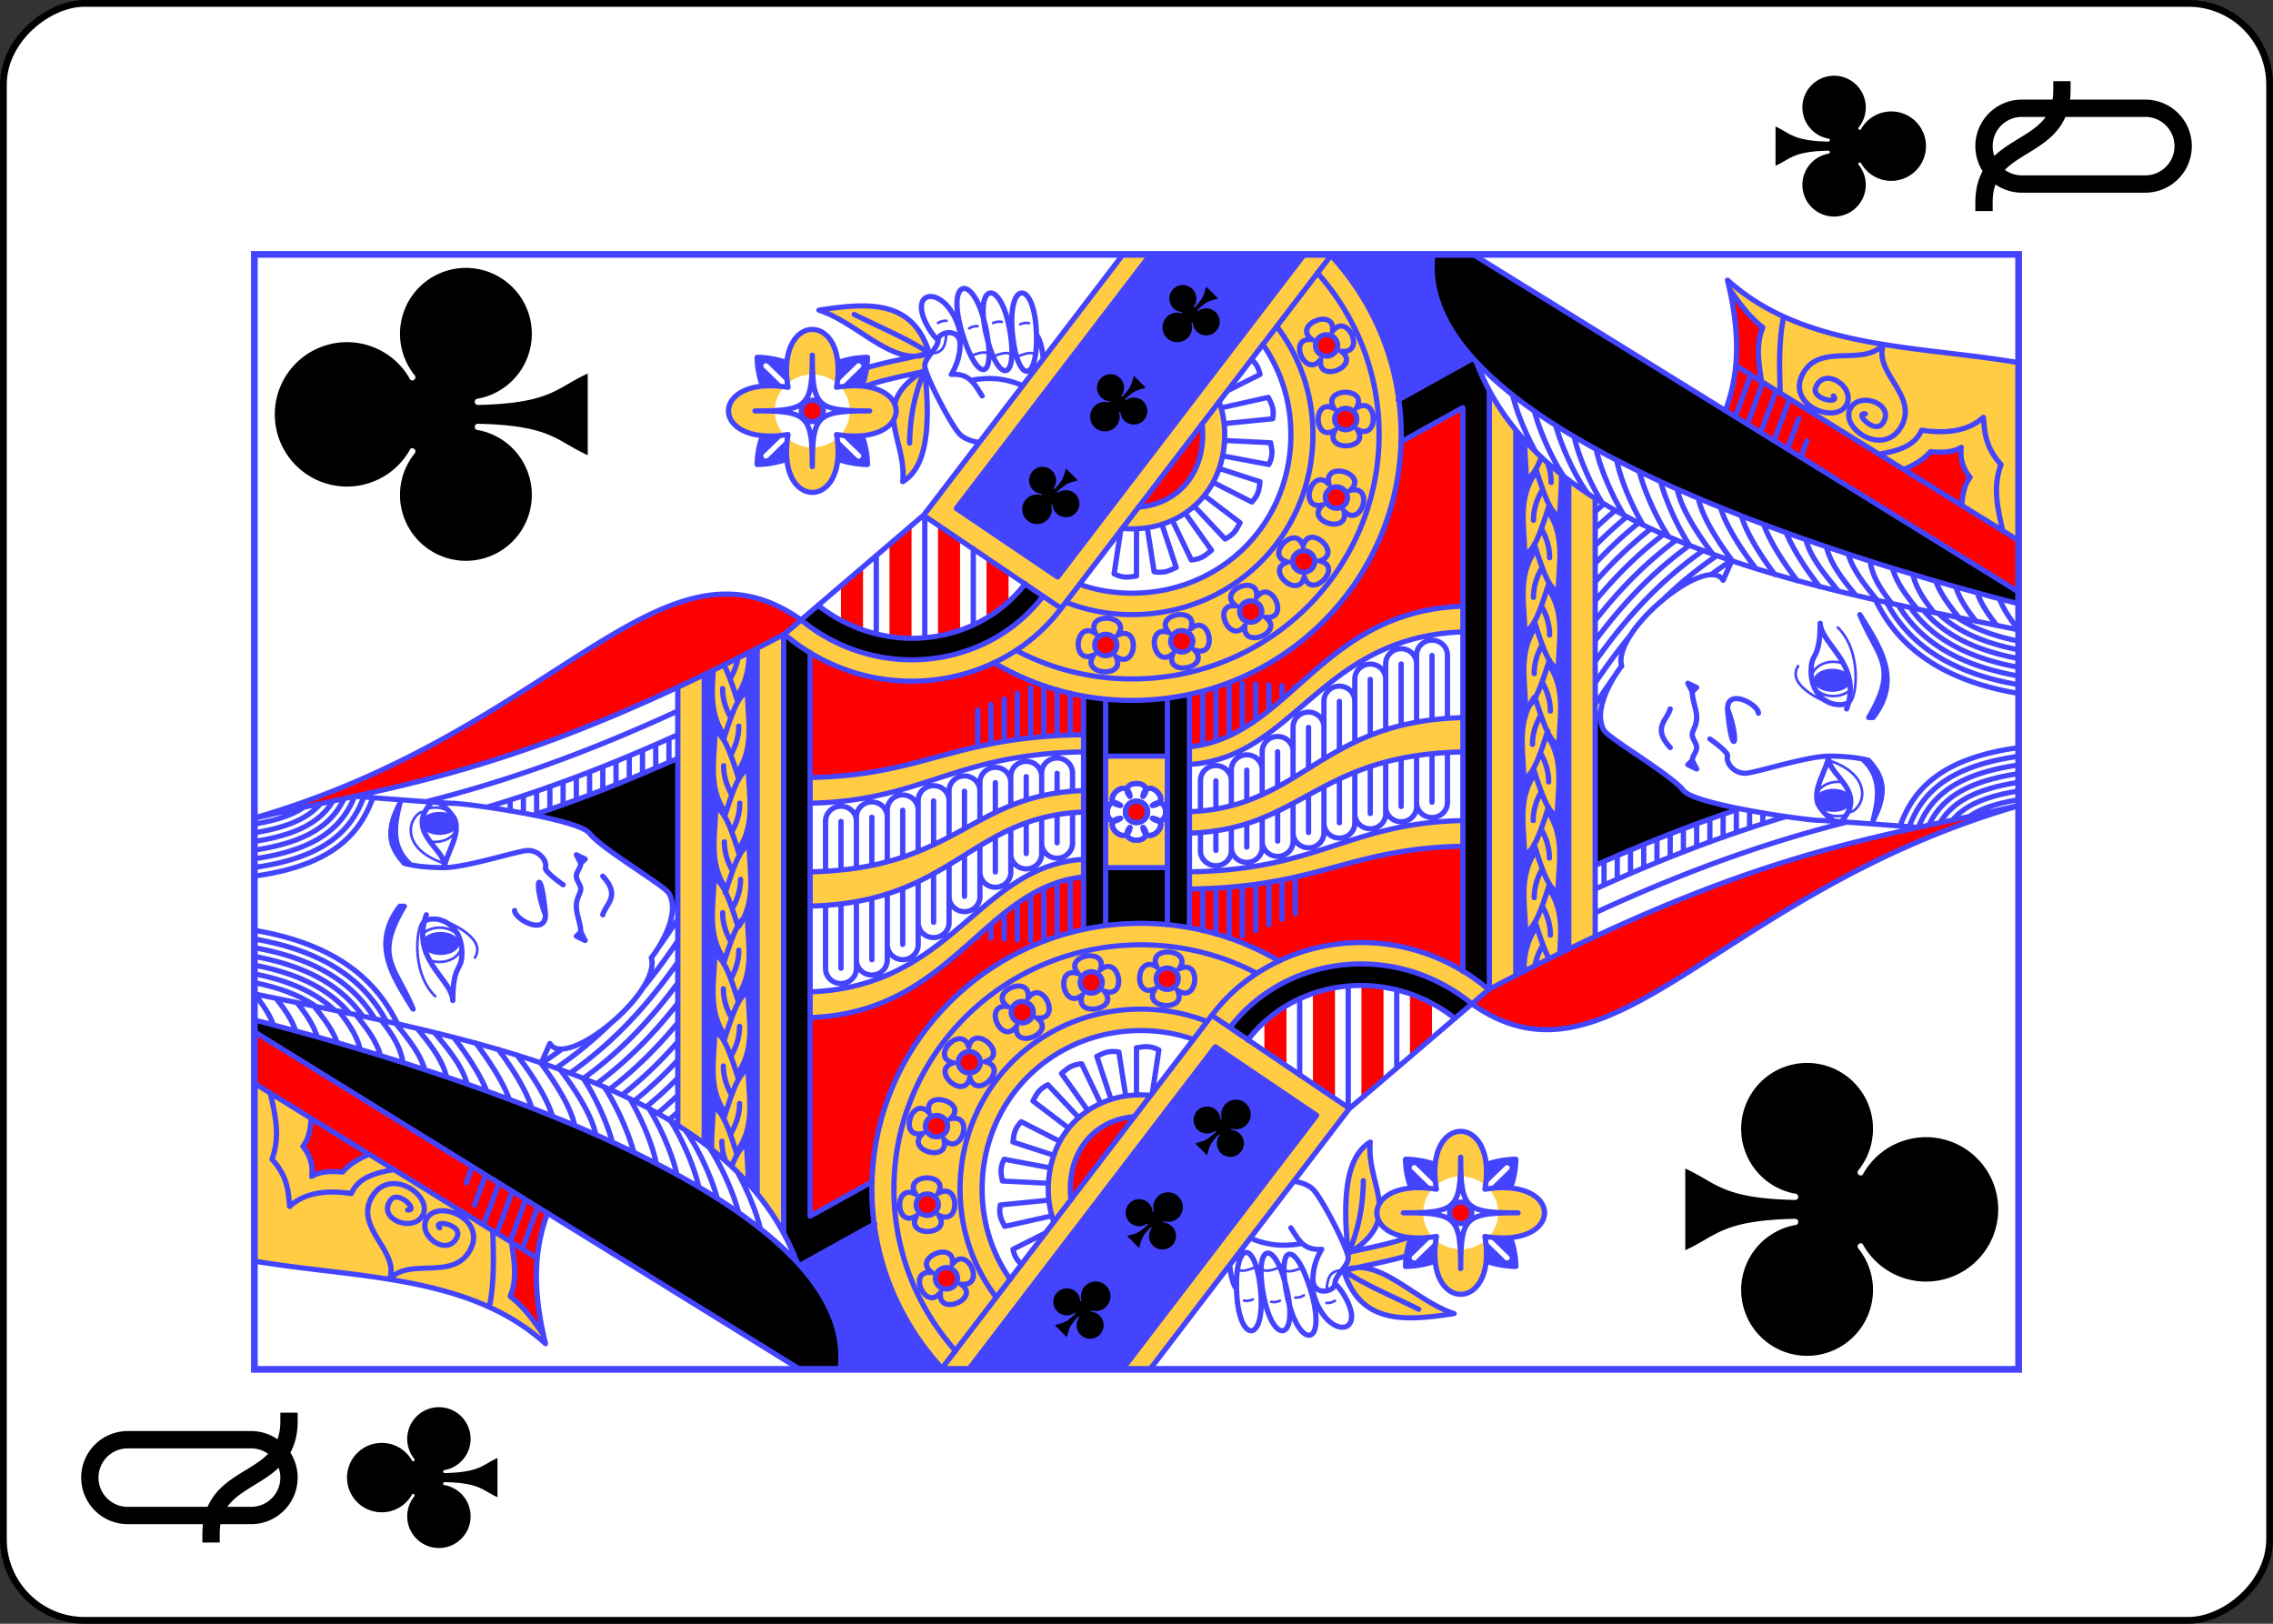 <?xml version="1.0" encoding="UTF-8" standalone="no"?>
<svg
   class="card"
   face="QC"
   height="2.5in"
   preserveAspectRatio="none"
   viewBox="-120 -168 336 240"
   width="3.5in"
   version="1.1"
   id="svg2006"
   sodipodi:docname="QCr.svg"
   inkscape:version="1.1.2 (b8e25be833, 2022-02-05)"
   xmlns:inkscape="http://www.inkscape.org/namespaces/inkscape"
   xmlns:sodipodi="http://sodipodi.sourceforge.net/DTD/sodipodi-0.dtd"
   xmlns:xlink="http://www.w3.org/1999/xlink"
   xmlns="http://www.w3.org/2000/svg"
   xmlns:svg="http://www.w3.org/2000/svg">
  <rect x="-120" y="-168" width="336" height="240" fill="#333333" stroke="none"/>
  <sodipodi:namedview
     id="namedview2008"
     pagecolor="#ffffff"
     bordercolor="#666666"
     borderopacity="1.0"
     inkscape:pageshadow="2"
     inkscape:pageopacity="0.0"
     inkscape:pagecheckerboard="0"
     inkscape:document-units="in"
     showgrid="false"
     inkscape:zoom="1.4761905"
     inkscape:cx="168.33871"
     inkscape:cy="119.90323"
     inkscape:window-width="1366"
     inkscape:window-height="705"
     inkscape:window-x="-8"
     inkscape:window-y="-8"
     inkscape:window-maximized="1"
     inkscape:current-layer="svg2006" />
  <defs
     id="defs1962">
    <symbol
       id="VCQ"
       viewBox="-500 -500 1000 1000"
       preserveAspectRatio="xMinYMid">
      <path
         d="m -260,100 c 300,0 220,360 520,360 M -175,0 v -285 a 175,175 0 0 1 350,0 v 570 a 175,175 0 0 1 -350,0 z"
         stroke="#000000"
         stroke-width="80"
         stroke-linecap="square"
         stroke-miterlimit="1.5"
         fill="none"
         id="path1931" />
    </symbol>
    <symbol
       id="SCQ"
       viewBox="-600 -600 1200 1200"
       preserveAspectRatio="xMinYMid">
      <path
         d="m 30,150 c 5,235 55,250 100,350 H -130 C -85,400 -35,385 -30,150 a 10,10 0 0 0 -20,0 210,210 0 1 1 -74,-201 10,10 0 0 0 14,-14 230,230 0 1 1 220,0 10,10 0 0 0 14,14 210,210 0 1 1 -74,201 10,10 0 0 0 -20,0 z"
         fill="#000000"
         id="path1934" />
    </symbol>
    <symbol
       id="CQ6"
       preserveAspectRatio="none"
       viewBox="0 0 1300 2000">
      <path
         stroke="#4444ff"
         stroke-linecap="round"
         stroke-linejoin="round"
         stroke-width="3"
         fill="none"
         d="m 1184.474,767.204 c 0.351,15.415 12.042,16.451 23.907,17.267 m -26.929,27.271 c 3.624,9.318 6.246,17.206 2.045,21.086 m -2.698,4.06 c 3.624,9.318 6.246,17.206 2.045,21.086 m -2.045,6.656 c 3.624,9.318 6.246,17.206 2.045,21.086 m 30.874,-75.441 c 1.874,2.948 2.833,6.142 2.593,9.658 M 1220,837.405 c 1.457,3.175 1.974,6.47 1.259,9.92 m -2.771,20.86 c 1.483,3.163 2.027,6.453 1.341,9.91 M 1220,775 c 1.874,2.948 2.833,6.142 2.593,9.658 M 435,205 c 29.854,-29.76 89.915,-20.22 87.766,-12.149 M 480,250 c 21.575,13.391 40,-25 45,-40 m 65,5 c 17.561,-51.28 55,-40 60,-25 m -142.611,0.373 C 512.025,194.951 515,202.041 515,210 c 0,13.807 -8.954,25 -20,25 -11.046,0 -20,-11.193 -20,-25 0,-4.329 0.88,-8.4 2.429,-11.951 m 176.057,-2.609 C 654.462,198.386 655,201.614 655,205 c 0,13.807 -8.954,25 -20,25 -11.046,0 -20,-11.193 -20,-25 0,-2.248 0.237,-4.427 0.683,-6.5"
         id="path1937" />
      <use
         xlink:href="#SCQ"
         height="90"
         width="90"
         transform="matrix(0.707,-0.687,0.707,0.687,953.36,901)"
         id="use1939"
         x="0"
         y="0" />
      <use
         xlink:href="#SCQ"
         height="90"
         width="90"
         transform="matrix(0.707,-0.687,0.707,0.687,1061.36,978)"
         id="use1941"
         x="0"
         y="0" />
      <use
         xlink:href="#SCQ"
         height="90"
         width="90"
         transform="matrix(0.707,-0.687,0.707,0.687,1165.36,1060)"
         id="use1943"
         x="0"
         y="0" />
    </symbol>
    <symbol
       id="CQ5"
       preserveAspectRatio="none"
       viewBox="0 0 1300 2000">
      <path
         stroke="#4444ff"
         stroke-linecap="round"
         stroke-linejoin="round"
         stroke-width="6"
         fill="none"
         d="M 1300,984.779 996.277,759.002 M 1.196,779.562 C 56.29,730.138 129.568,700 210,700 c 171.208,0 310,136.553 310,305 10e-6,57.291 -16.055,110.892 -43.98,156.687 M 1.931,780.02 412.762,1085.416 M 513.054,940 h 271.265 M 1300,1190.265 923.935,910.712 M 995.839,758.469 887.238,914.584 M 1003.748,795.85 923.965,910.538 M 857.199,600.859 995.817,758.501 M 886.75,914.2 C 801.788,851.428 776.521,731.931 831.679,636.394 c 7.512,-13.01 16.154,-24.951 25.724,-35.766 m 43.599,293.024 c -74.41,-55.386 -96.537,-160.121 -47.672,-244.758 6.038,-10.457 12.883,-20.13 20.404,-28.982 m 130.465,176.131 295.8,219.887 M 916.148,873.919 C 851.943,826.128 832.433,735.788 875.199,661.715 c 4.713,-8.163 9.972,-15.754 15.701,-22.768 M 995.058,760 H 853.114 m 95.79,-55 h -91.436 m 99.564,110 H 867.918 M 856.888,600 H 158.867 M 840.923,570 H 204.844 M 810,510 H 262.997 m 532.063,-30 H 284.483 M 642.495,0.159 C 676.821,141.573 688.844,258.107 795.312,480 c 17.86,37.224 38.379,77.412 62.106,121.181 M 835.988,630 H 179.392 m 510.7,0.29 c 2.322,128.345 47.798,162.203 49.837,309.394 M 660.11,630.29 c 2.786,128.345 57.357,162.203 59.805,309.394 M 580.102,630.115 c 3.399,166.062 90.388,181.846 94.73,309.83 M 540.125,630.107 c 4.041,161.399 104.662,181.691 109.681,309.838 M 440.176,630.1 c 5.673,161.472 146.941,190.921 154.509,309.865 M 410.168,629.718 c 5.633,161.815 151.469,195.793 164.083,310.257 M 517.652,965 h 263.765 m -272.266,-40 62.516,-10e-6 m -67.084,-15 62.916,1e-5 m -68.365,-15 62.156,1e-5 M 499.838,880 553.158,880 m -52.352,-15 42.537,-2e-5 m -41.57,-15 30.053,-10e-6 M 502.742,835 l 16.242,2e-5 M 739.443,925 h 48.93 m -49.563,-15 h 53.465 m -54.566,-15 59.408,10e-6 m -60.902,-15 h 58.568 m -60.4,-15 h 53.879 m -56.23,-15 h 49.707 m -52.541,-15 h 46.02 m -49.254,-15 h 42.732 m -264.986,2e-5 1.689,1e-5 M 1278.483,1205.026 C 1228.267,1248.565 1162.43,1275 1090,1275 932.085,1275 805,1149.714 805,995 c -10e-6,-47.532 11.992,-92.13 33.2,-131.287 M 1215.934,1159.081 C 1180.985,1184.775 1137.859,1200 1090,1200 c -118.247,0 -210,-91.356 -210,-205 -10e-6,-26.728 5.074,-51.778 14.401,-74.884 M 1102.059,1074.276 c -3.866,0.477 -7.882,0.724 -12.059,0.724 -49.229,0 -81.28,-31.039 -84.697,-72.551 m 122.874,91.256 C 1116.585,1097.779 1103.872,1100 1090,1100 c -65.355,0 -110,-46.117 -110,-105 0,-3.776 0.184,-7.432 0.545,-10.984 M 1195.088,1143.205 C 1165.452,1163.257 1129.736,1175 1090,1175 c -105.024,0 -185,-80.047 -185,-180 -10e-6,-21.157 3.582,-40.966 10.251,-59.442 M 657.5,981.893 c 3.536,-24.749 35.355,7.071 10.607,10.607 20,-15 20,30 0,15 24.749,3.535 -7.071,35.355 -10.607,10.607 15,20 -30,20 -15,0 -3.536,24.749 -35.355,-7.071 -10.607,-10.607 -20,15 -20,-30 0,-15 -24.749,-3.535 7.071,-35.355 10.607,-10.607 -15,-20 30,-20 15,0 v 0 m 5,18.107 A 12.5,12.5 0 0 1 650,1012.5 12.5,12.5 0 0 1 637.5,1000 12.5,12.5 0 0 1 650,987.5 12.5,12.5 0 0 1 662.5,1000 v 0 M 585,965 v 70 M 218.769,700.347 178.628,630.099 m -8.876,73.217 -48.074,-84.129 M 393.636,-1.6083941e-4 -3.6588575e-4,618.572 M 182.285,332.461 C 132.42,314.002 81.424,317.784 30,330 110.68,243.29 106.097,115.712 126.231,-0.019 M 333.636,-1.381201e-4 129.949,320.081 M 407.504,-0.495 C 347.657,225.87 197.332,687.942 0.002,664.067 M 437.92,-0.377 C 389.737,223.713 339.24,535.909 125.687,614.725 m 14.684,-311.021 48.889,17.46 m -40.185,-31.138 48.888,17.46 m -39.259,-32.593 48.889,17.46 m -39.258,-32.592 48.889,17.46 m -25.723,-27.758 35.351,12.625 m -9.352,-21.911 18.981,6.779 M 41.885,326.784 C 57.688,315.967 73.403,305.062 85,290 c 21.739,8.59 42.457,4.21 63.307,1.516 M 72.987,266.426 c 27.732,5.564 57.993,4.792 88.322,3.845 M 105.351,153.767 C 131.238,176.184 102.29,226.145 140,245 c 36.056,18.028 59.083,-37.958 35,-50 -20,-10 -45,25 -20,35 14.131,5.652 20.131,-28.64 10,-20 m -59.846,-56.655 c 33.418,11.492 60.155,-41.413 96.812,-19.505 34.602,20.681 -0.183,70.226 -23.296,56.412 -19.194,-11.472 -3.156,-51.381 18.729,-35.696 12.371,8.866 -13.299,32.383 -11.472,19.194 m 47.025,-15.329 C 229.172,137.653 224.093,117.97 205,110 c 4.185,-27.894 1.423,-52.339 -15,-70 17.356,-1.619 34.466,-1.969 55,-20 27.97,9.931 52.531,3.199 77.423,-1.913 M 250.778,130.151 C 245.718,118.856 239.783,108.146 230,100 c 1.504,-14.349 0.287,-26.396 -5,-35 8.496,1.206 21.772,0.599 35,-10 8.991,6.928 20.596,8.627 32.671,9.386 M 394.495,46.885 c 13.934,-4.563 26.21,-13.093 38.203,-22.3 m -45.138,46.655 c 14.724,-4.38 27.569,-13.257 40.103,-22.878 m -46.772,45.551 c 15.639,-5.459 29.216,-15.853 42.72,-26.421 m -50.69,52.46 c 16.641,-3.748 30.812,-13.406 44.601,-23.982 m -51.607,46.988 c 17.686,-4.808 32.63,-16.179 47.473,-27.792 m -55.862,53.275 c 18.785,-2.66 34.356,-13.013 49.436,-24.542 m -57.626,49.312 c 19.367,-5.353 37.923,-20.228 54.055,-33.012 m -62.581,57.627 c 20.312,-4.34 39.847,-19.82 56.77,-33.234 m -65.085,56.598 c 21.753,-5.309 42.553,-23.03 60.13,-36.835 m -68.211,59.166 c 21.962,-8.66 47.288,-25.829 63.013,-37.795 m -72.66,63.264 c 22.178,-7.638 48.957,-25.451 65.936,-38.211 m -75.948,63.531 c 22.09,-6.185 50.266,-24.471 68.662,-38.076 m -78.402,61.753 c 23.379,-6.632 53.476,-26.685 71.603,-40.397 m -82.384,65.53 c 22.643,-4.32 53.991,-24.473 73.969,-39.228 m -84.628,63.1 c 23.431,-4.181 56.539,-25.801 76.566,-40.791 m -85.339,59.673 c 24.057,-6.308 56.528,-20.98 74.839,-33.277 m -86.67,57.495 c 24.159,-6.009 57.732,-21.062 76.538,-33.656 m -89.718,59.147 c 21.064,-3.607 53.839,-17.136 75.832,-29.886 m -88.627,53.231 c 22.278,-4.36 55.94,-18.663 77.112,-31.55 m -91.729,56.475 c 22.427,-4.477 56.123,-18.85 77.147,-31.73 m -90.402,52.678 c 26.144,-6.728 62.615,-23.588 79.85,-36.518 m -96.412,60.661 c 24.044,-5.904 57.633,-20.912 76.609,-33.531 m -95.366,58.145 c 19.156,-4.09 45.851,-14.943 66.056,-25.885 M 661.877,194.546 c 20.526,78.558 49.889,167.389 105.543,285.038 M 668.153,113.288 C 665.264,149.955 660,217.745 660,225 c 0,15 -18.164,142.538 -35,155 -17.901,13.25 -60.727,84.764 -70,90 -25.806,14.571 -68.619,-14.676 -75,-20 -40.525,11.388 -131.542,-97.081 -100,-115 l -23.233,-9.957 m 299.098,-60.225 c 19.063,61.807 45.052,131.477 84.196,215.326 M 646.267,316.049 c 16.729,48.809 37.961,102.625 66.08,163.751 M 735.424,470 H 707.98 M 728.566,455 701.295,455 m 20.602,-15 H 694.609 M 715.338,425 688.229,425 M 708.979,410 681.984,410 M 702.721,395 675.74,395 m 20.957,-15 H 669.891 M 690.744,365 664.092,365 m 21.127,-15 h -26.82 m 21.32,-15 h -26.68 m 21.18,-15 H 647.68 M 669.021,305 649.015,305 M 663.856,290 H 651.067 M 403.081,403.569 C 384.659,385.28 367.245,364.973 351.203,341.917 M 499.647,480.085 C 480.8,467.686 462.295,454.602 444.405,440.286 m 30.359,39.804 C 427.465,447.622 382.831,409.814 345.322,357.736 m 105.178,122.33 C 410.107,450.979 372.044,417.225 339.195,373.028 m 87.881,107.122 C 393.178,454.454 361.2,424.911 332.919,387.965 m 71.145,92.047 C 376.394,457.835 350.201,432.699 326.497,402.577 m 55.644,77.611 c -22.013,-18.661 -42.964,-39.45 -62.318,-63.437 m 40.674,63.27 c -16.625,-14.96 -32.567,-31.29 -47.58,-49.479 m 26.999,49.678 C 328.144,468.99 316.755,456.994 305.841,444.047 m 13.697,35.966 C 312.35,472.723 305.322,465.114 298.475,457.142 m 1.508,22.886 c -3.088,-3.326 -6.143,-6.717 -9.163,-10.178 M 373.426,348.627 c -5.559,-7.233 -10.976,-14.751 -16.237,-22.58 M 525,480 c -11.007,-6.987 -21.924,-14.154 -32.698,-21.608 M 400,550 c -11.508,0.084 -22.758,-3.17 -33.797,-9.171 m -21.337,6.983 C 375.596,568.645 408.061,559.823 440,560 c -4.364,-9.305 -15.999,-15.118 -55.824,-27.242 m 59.589,-1.052 c -11.508,-0.084 -22.758,3.17 -33.797,9.171 m -21.337,-6.983 c 30.729,-20.833 63.195,-12.011 95.134,-12.188 -4.364,9.305 -15.999,15.118 -55.824,27.242 m 60.856,0.223 C 477.289,549.256 466.039,546.001 455,540 m -21.337,6.983 c 30.729,20.833 63.195,12.011 95.134,12.188 -4.364,-9.305 -15.999,-15.118 -55.824,-27.242 m 59.589,-1.052 c -11.508,-0.084 -22.758,3.17 -33.797,9.171 m -21.337,-6.983 c 30.729,-20.833 63.195,-12.011 95.134,-12.188 -4.364,9.305 -15.999,15.118 -55.824,27.242 m 54.632,2.987 c -11.508,0.084 -22.758,-3.17 -33.797,-9.171 m -21.337,6.983 c 30.729,20.833 63.195,12.011 95.134,12.188 -4.364,-9.305 -15.999,-15.118 -55.824,-27.242 m 59.589,-1.052 c -11.508,-0.084 -22.758,3.17 -33.797,9.171 M 560,535 c 30.729,-20.833 63.195,-12.011 95.134,-12.188 -4.364,9.305 -15.999,15.118 -55.824,27.242 m 60.856,0.223 c -11.508,0.084 -22.758,-3.17 -33.797,-9.171 m -21.337,6.983 c 30.729,20.833 63.195,12.011 95.134,12.188 -4.364,-9.305 -15.999,-15.118 -55.824,-27.242 m 59.589,-1.052 c -11.508,-0.084 -22.758,3.17 -33.797,9.171 m -21.337,-6.983 c 30.729,-20.833 63.195,-12.011 95.134,-12.188 -4.364,9.305 -15.999,15.118 -55.824,27.242 m 61.926,-0.103 c -11.508,0.084 -22.758,-3.17 -33.797,-9.171 m -21.337,6.983 c 30.729,20.833 63.195,12.011 95.134,12.188 -4.364,-9.305 -15.999,-15.118 -55.824,-27.242 m 59.589,-1.052 C 782.289,530.744 771.039,533.999 760,540 m -21.337,-6.983 c 24.743,-16.774 50.612,-14.322 76.425,-12.823 m 6.442,11.996 c -8.333,4.473 -21.699,9.226 -43.558,15.881 M 310,550 c -11.508,0.084 -22.758,-3.17 -33.797,-9.171 m -21.337,6.983 c 30.729,20.833 63.195,12.011 95.134,12.188 -4.364,-9.305 -15.999,-15.118 -55.824,-27.242 m 59.589,-1.052 c -11.508,-0.084 -22.758,3.17 -33.797,9.171 m -21.337,-6.983 c 30.729,-20.833 63.195,-12.011 95.134,-12.188 -4.364,9.305 -15.999,15.118 -55.824,27.242 m -81.051,-30.571 c 16.295,-0.549 32.754,1.711 49.075,1.62 -4.364,9.305 -15.999,15.118 -55.824,27.242 m 15.824,-17.242 c -7.813,-0.057 -15.508,1.425 -23.098,4.26 m -24.292,25.74 c 14.509,-0.011 29.121,-1.787 43.624,-1.706 -2.955,-6.301 -9.244,-11 -25.362,-17.143 m 592.725,7.135 c -7.888,-1.319 -15.66,-4.163 -23.328,-8.332 m -21.337,6.983 c 16.734,11.345 33.983,13.895 51.381,13.894 M 981.427,1012.159 930,1020 c -2.197,12.537 1.914,18.211 5,25 l 50.346,-16.208 m 4.7,11.785 -46.358,21.575 c 1.13,12.678 6.571,17.092 11.312,22.848 l 43.329,-29.894 m 8.275,10.269 -38.486,35.021 c 5.78,11.339 12.476,13.403 19.023,16.974 l 31.678,-40.556 m 15.46,9.974 -23.009,43.889 c 9.355,8.631 16.351,8.244 23.73,9.322 l 15.424,-46.379 m 14.7,3.961 L 1055,1150 c 11.46,5.538 18.041,3.134 25.415,2.02 l 2.627,-52.328 m 19.638,-0.41 5.642,55.094 c 12.536,2.204 18.212,-1.903 25.003,-4.985 l -12.301,-53.516 M 978.19,982.094 927.55,974.633 C 921.774,985.975 924.04,992.604 925,1000 h 55.238 M 857.014,966.163 a 12.5,12.5 0 0 1 -13.44,11.484 12.5,12.5 0 0 1 -11.484,-13.44 12.5,12.5 0 0 1 13.44,-11.484 12.5,12.5 0 0 1 11.484,13.44 v 0 m -25.901,10.506 c -26.097,12.998 -21.794,-41.833 1.956,-24.923 -12.998,-26.097 41.833,-21.794 24.923,1.956 26.097,-12.998 21.794,41.833 -1.956,24.923 12.998,26.097 -41.833,21.794 -24.923,-1.956 v 0 m 30.079,72.444 a 12.5,12.5 0 0 1 -10.094,14.513 12.5,12.5 0 0 1 -14.513,-10.094 12.5,12.5 0 0 1 10.094,-14.513 12.5,12.5 0 0 1 14.513,10.094 v 0 m -22.397,16.722 c -21.955,19.183 -31.676,-34.951 -4.419,-24.606 -19.183,-21.955 34.951,-31.676 24.606,-4.419 21.955,-19.183 31.676,34.951 4.419,24.606 19.183,21.955 -34.951,31.676 -24.606,4.419 v 0 m 56.286,58.754 a 12.5,12.5 0 0 1 -6.573,16.41 12.5,12.5 0 0 1 -16.41,-6.573 12.5,12.5 0 0 1 6.573,-16.41 12.5,12.5 0 0 1 16.41,6.573 v 0 m -18.065,21.329 c -17.081,23.627 -38.723,-26.936 -9.837,-22.983 -23.627,-17.081 26.936,-38.723 22.983,-9.837 17.081,-23.627 38.723,26.936 9.837,22.983 23.627,17.081 -26.936,38.723 -22.983,9.837 v 0 m 73.467,34.476 a 12.5,12.5 0 0 1 0.621,17.667 12.5,12.5 0 0 1 -17.667,0.621 12.5,12.5 0 0 1 -0.621,-17.667 12.5,12.5 0 0 1 17.667,-0.621 v 0 m -7.903,26.81 c -6.074,28.515 -46.306,-8.986 -18.287,-17.046 -28.515,-6.074 8.986,-46.306 17.046,-18.287 6.074,-28.515 46.306,8.986 18.287,17.046 28.515,6.074 -8.986,46.306 -17.046,18.287 v 0 M 1020,1214.696 a 12.5,12.5 0 0 1 8.413,15.547 12.5,12.5 0 0 1 -15.547,8.414 12.5,12.5 0 0 1 -8.413,-15.547 12.5,12.5 0 0 1 15.547,-8.414 v 0 m 4.847,27.527 c 7.243,28.241 -45.471,12.547 -23.961,-7.133 -28.241,7.243 -12.547,-45.471 7.133,-23.961 -7.243,-28.241 45.471,-12.547 23.961,7.133 28.241,-7.243 12.547,45.471 -7.133,23.961 v 0 m 82.735,-17.507 a 12.5,12.5 0 0 1 12.909,12.078 12.5,12.5 0 0 1 -12.078,12.909 12.5,12.5 0 0 1 -12.909,-12.078 12.5,12.5 0 0 1 12.078,-12.909 v 0 m 13.324,24.571 c 15.823,24.488 -39.147,26.316 -24.986,0.831 -24.488,15.823 -26.316,-39.147 -0.831,-24.986 -15.823,-24.488 39.147,-26.316 24.986,-0.831 24.488,-15.823 26.316,39.147 0.831,24.986 v 0 m 68.106,-45.351 a 12.5,12.5 0 0 1 16.366,6.681 12.5,12.5 0 0 1 -6.681,16.367 12.5,12.5 0 0 1 -16.366,-6.681 12.5,12.5 0 0 1 6.681,-16.367 v 0 m 21.209,18.205 c 23.514,17.236 -27.19,38.545 -23.048,9.686 -17.236,23.514 -38.545,-27.19 -9.686,-23.048 -23.514,-17.236 27.19,-38.545 23.048,-9.686 17.236,-23.514 38.544,27.191 9.686,23.048 v 0 M 1141.176,1103.578 1160,1140 c 9.205,-1.875 13.674,-5.58 17.47,-9.545 M 642.958,0.142 C 744.826,342.337 988.87,461.555 873.734,619.912 M 1090,605 c -15,-90 70,-90 55,0 90,-15 90,70 0,55 15,90 -70,90 -55,0 -90,15 -90,-70 0,-55 v 0 m 27.5,-37.5 c 0,60 5,65 65,65 -60,0 -65,5 -65,65 0,-60 -5,-65 -65,-65 60,0 65,-5 65,-65 v 0 m 12.5,65 a 12.5,12.5 0 0 1 -12.5,12.5 12.5,12.5 0 0 1 -12.5,-12.5 12.5,12.5 0 0 1 12.5,-12.5 12.5,12.5 0 0 1 12.5,12.5 v 0 m -68.718,-28.861 C 1057.788,595.19 1055,581.201 1055,570 c 11.201,0 25.19,2.788 33.639,6.282 m 57.721,0 C 1154.81,572.788 1168.799,570 1180,570 c 0,11.201 -2.788,25.19 -6.282,33.639 m -112.435,57.721 C 1057.788,669.81 1055,683.799 1055,695 c 11.201,0 25.19,-2.788 33.639,-6.282 m 57.721,0 C 1154.81,692.212 1168.799,695 1180,695 c 0,-11.201 -2.788,-25.19 -6.282,-33.639 m -92.999,160.423 c 1.01,-6.686 3.439,-15.941 9.281,-21.783 10,-10 70,-40 80,-40 10,0 20,15 30,15 10,0 15,25 -5,25 -20,0 -35,-10 -35,-10 1.742,21.621 -12.85,27.104 -25,35 m 18.114,-12.771 c 4.683,23.139 1.313,41.743 -5.947,58.157 M 1200,805 c 75,-25 81.847,11.93 10,25 -54.999,10.005 -59.523,-8.492 -10,-25 v 0 m -1.8,26.716 c 70.636,-18.931 77.553,15.292 8.552,25.39 -52.822,7.73 -56.804,-12.458 -8.552,-25.39 v 0 m 1.097,28.595 c 71.881,-9.683 74.714,25.171 5.475,26.3 -53.004,0.864 -54.578,-19.685 -5.475,-26.3 v 0 m 0.6,-85.086 c 3.316,-3.587 7.774,-7.17 13.406,-10.444 45.029,-26.181 52.141,14.277 7.592,31.666 -9.145,3.569 -16.142,4.234 -20.894,2.949 M 1185,765 c -18.207,-39.306 35,-80 50,-125 8.442,53.825 13.58,106.049 -50,125 v 0 m 0,0 c 17.822,-26.387 30.237,-56.503 45,-85 m -104.14,46.041 c 13.272,3.425 26.206,12.941 39.14,33.959 -62.532,6.437 -112.583,3.272 -130,-25 25.777,2.578 48.897,-8.134 70.729,-10.211 M 1165,760 c -24.021,-10.251 -51.599,-16.772 -85,-17.184 M 666.518,134.316 C 647.639,127.754 630.732,118.154 616.43,102.822 597.241,82.252 582.223,50.736 575.104,0.061 M 667.285,123.989 C 650.636,117.898 636.137,109.287 623.742,96 606.437,77.449 592.214,48.551 585.214,0.12 M 668.084,113.623 C 653.746,108.057 641.581,100.464 631.055,89.18 615.61,72.623 602.196,46.311 595.329,0.175 M 662.525,88.967 C 656.23,85.323 650.732,80.953 645.68,75.537 633.874,62.881 622.123,41.64 615.573,0.255 M 665.31,101.621 C 654.957,96.853 646.173,90.725 638.367,82.357 624.756,67.766 612.167,44.009 605.449,0.221 M 659.451,74.771 c -2.266,-1.844 -4.403,-3.852 -6.459,-6.056 C 642.959,57.96 632.065,39.196 625.703,0.27 M 511.871,0.155 C 502.759,53.1 484.3,93.966 456.903,123.336 c -16.31,17.484 -34.989,29.931 -54.087,38.912 M 501.725,0.145 C 492.765,50.874 475.114,89.152 449.59,116.514 c -13.337,14.297 -28.342,25.033 -43.924,33.185 M 491.572,0.122 C 482.778,48.601 465.949,84.318 442.278,109.693 431.949,120.765 420.564,129.572 408.632,136.634 M 481.414,0.081 C 472.801,46.273 456.807,79.457 434.965,102.871 c -7.229,7.749 -15.006,14.317 -23.161,19.911 M 423.176,69.886 C 434.983,53.128 444.586,30.717 450.845,0.143 M 471.251,0.019 C 462.837,43.888 447.688,74.573 427.653,96.051 c -4.039,4.329 -8.259,8.265 -12.634,11.848 M 461.061,0.045 C 452.605,42.781 437.685,71.417 418.627,91.028 M 655.237,55.686 C 648.148,45.764 640.757,29.54 635.816,0.141 M 401.712,21.587 C 414.795,16.883 426.445,8.747 437.839,0 M 420,180 c 37.87,-22.798 75.447,-48.05 120,-15 v 5 c -60,-35 -70,-10 -120,10 v 0 m 170,-10 -0.003,5.472 C 610,155 635.344,158.686 660,165 c -37.171,-18.904 -54.466,-8.261 -70,5 v 0 m 0,0 c 0,0 -5,15 -5,45 0,25 20,85 20,95 0,13.032 -12.277,22.123 -20,20 -4.821,-1.326 -20,20 -20,20 m -30,-55 c -10,0 -30,35 -5,35 40,-15 60,-5 0,0 m -25,35 -5,10 10,-5 -5,-5 v 0 m 95,0 -5,10 -5,-5 10,-5 v 0 m -90,5 c 10,0 20,-5 30,-5 10,0 15,5 20,5 5,0 10,-5 15,-5 5,0 10,5 15,5 m -60,25 c 13.51,3.754 21.865,20.501 45,0 M 530,195 c -52.197,-18.082 -74.36,28.531 -100,30 40,0 35.054,8.73 50,10 38.304,3.254 50.908,-26.427 42.668,-42.342 M 660,200 c -35,-30 -55,20 -75,15 29.239,6.592 50,30 75,-5 m 502.673,545.563 c -4.946,-21.883 -9.234,-43.761 -16.584,-63.761 M 1185,765 c -6.227,-23.877 -10.324,-48.418 -17.233,-71.138 m 38.081,193.091 c -6.148,4.441 -17.953,6.431 -27.298,7.323 m -596.191,-229.276 56.467,2e-5 m -50.994,35 55.961,-10e-6 m -46.461,35 54.646,-1e-5 m -40.238,35 h 51.09 m -32.557,35 43.852,-2e-5 m -24.943,35 34.961,4e-5 M 663.686,875 h 27.432 m -19.234,35 23.131,-3e-5 M 584.551,682.5 h 54.275 c 9.762,0.138 17.749,-7.737 17.749,-17.5 0,-9.763 -7.987,-17.638 -17.749,-17.5 h -56.467 m 9.666,70 51.768,2e-5 c 9.762,0.138 17.749,-7.737 17.749,-17.5 0,-9.763 -7.987,-17.638 -17.749,-17.5 h -55.961 m 16.066,70 48.08,-10e-6 c 9.762,0.138 17.749,-7.737 17.749,-17.5 0,-9.763 -7.987,-17.638 -17.749,-17.5 h -54.646 m 23.35,70 42.148,-10e-6 c 9.762,0.138 17.749,-7.737 17.749,-17.5 0,-9.763 -7.987,-17.638 -17.749,-17.5 h -51.09 m 28.246,70 34.139,-10e-6 c 9.762,0.138 17.749,-7.737 17.749,-17.5 0,-9.763 -7.987,-17.638 -17.749,-17.5 h -43.852 m 26.914,70 26.955,10e-6 c 9.762,0.138 17.749,-7.737 17.749,-17.5 0,-9.763 -7.987,-17.638 -17.749,-17.5 h -34.961 m 19.373,70 22.563,10e-6 c 9.762,0.138 17.749,-7.737 17.749,-17.5 0,-9.763 -7.987,-17.638 -17.749,-17.5 h -27.432 m 10.426,70 20.902,-10e-6 c 9.762,0.138 17.749,-7.737 17.749,-17.5 0,-9.763 -7.987,-17.638 -17.749,-17.5 H 671.883 M 467.6,665 l 75.16,-10e-6 m -65.219,35 71.77,2e-5 M 495.436,735 h 65.541 m -39.814,35 h 56.842 M 551.424,805 599.338,805 M 579.857,840 620.77,840 M 601.25,875 h 35.867 m -23.322,35 h 32.811 M 541.008,647.5 467.6,647.5 c -9.762,-0.138 -17.749,7.737 -17.749,17.5 0,9.763 7.987,17.638 17.749,17.5 h 75.16 m 2.689,0 h -67.908 c -9.762,-0.138 -17.749,7.737 -17.749,17.5 0,9.763 7.987,17.638 17.749,17.5 h 71.77 m 5.273,-10e-6 -59.148,10e-6 c -9.762,-0.138 -17.749,7.737 -17.749,17.5 0,9.763 7.987,17.638 17.749,17.5 h 65.541 m 7.816,2e-5 -47.631,-2e-5 c -9.762,-0.138 -17.749,7.737 -17.749,17.5 0,9.763 7.987,17.638 17.749,17.5 h 56.842 m 10.363,10e-6 -36.943,-10e-6 c -9.762,-0.138 -17.749,7.737 -17.749,17.5 0,9.763 7.987,17.638 17.749,17.5 h 47.914 m 11.053,2e-5 -30.533,-2e-5 c -9.762,-0.138 -17.749,7.737 -17.749,17.5 0,9.763 7.987,17.638 17.749,17.5 h 40.912 m 9.02,-10e-6 L 601.25,857.5 c -9.762,-0.138 -17.749,7.737 -17.749,17.5 0,9.763 7.987,17.638 17.749,17.5 h 35.867 m 5.516,2e-5 -28.838,-2e-5 c -9.762,-0.138 -17.749,7.737 -17.749,17.5 0,9.763 7.987,17.638 17.749,17.5 h 32.811"
         id="path1946" />
    </symbol>
    <symbol
       id="CQ4"
       preserveAspectRatio="none"
       viewBox="0 0 1300 2000">
      <path
         fill="#000000"
         d="M 393.637,0 0,618.572 v 45.486 C 197.241,687.924 347.448,226.477 407.35,0 Z M 646.217,316.484 C 639.936,347.246 632.342,374.565 625,380 c -17.901,13.25 -60.727,84.764 -70,90 -5.433,3.068 -11.62,4.193 -18.062,4.008 L 538.178,480 711.879,479.9 C 684.228,418.674 662.996,364.858 646.217,316.484 Z M 158.996,599.918 c -10.551,5.538 -21.688,10.518 -33.309,14.807 l -4.01,4.463 47.604,83.805 C 182.286,700.909 196.035,700 210,700 c 2.949,0 5.888,0.041 8.793,0.234 l -39.783,-70.186 656.879,-0.268 c 6.402,-10.604 13.643,-20.259 21.256,-29.467 z m 714.738,19.994 c -7.522,8.852 -14.367,18.523 -20.404,28.98 -48.865,84.637 -26.738,189.372 47.672,244.758 l 15.146,-19.732 c -64.205,-47.79 -83.715,-138.13 -40.949,-212.203 4.713,-8.163 9.972,-15.753 15.701,-22.768 z M 512.967,939.855 C 517.543,960.745 520,982.591 520,1005 c 0,9.936 -0.483,19.761 -1.422,29.727 l 66.41,0.273 -0.205,-70 196.674,-0.076 c 0.87,-8.408 2.041,-16.642 3.201,-24.844 z"
         id="path1949" />
    </symbol>
    <symbol
       id="CQ3"
       preserveAspectRatio="none"
       viewBox="0 0 1300 2000">
      <path
         fill="#4444ff"
         d="M 636.568,188.838 A 13.432,21.162 0 0 0 623.135,210 13.432,21.162 0 0 0 636.568,231.162 13.432,21.162 0 0 0 650,210 13.432,21.162 0 0 0 636.568,188.838 Z m -140,1.209 a 13.432,21.162 0 0 0 -13.434,21.162 13.432,21.162 0 0 0 13.434,21.162 A 13.432,21.162 0 0 0 510,211.209 13.432,21.162 0 0 0 496.568,190.047 Z M 263.244,509.838 c -3.327,4.334 -6.738,8.583 -10.23,12.75 l 3.877,-4.211 c 2.037,-0.069 4.076,-0.093 6.117,-0.084 1.932,0.009 3.867,0.053 5.803,0.113 0.733,0.023 1.468,0.057 2.201,0.086 1.135,0.044 2.27,0.087 3.406,0.143 3.839,0.188 7.682,0.421 11.523,0.648 0.697,0.041 1.393,0.081 2.09,0.121 1.316,0.075 2.631,0.142 3.947,0.209 0.766,0.039 1.533,0.079 2.299,0.113 1.255,0.057 2.51,0.098 3.764,0.139 0.775,0.025 1.55,0.058 2.324,0.076 0.202,0.005 0.404,0.008 0.605,0.012 1.666,0.034 3.331,0.054 4.994,0.045 -0.136,0.291 -0.278,0.577 -0.43,0.861 -0.151,0.284 -0.31,0.564 -0.477,0.842 -0.047,0.079 -0.102,0.156 -0.15,0.234 -0.295,0.474 -0.609,0.941 -0.957,1.4 -10e-4,0.002 -0.002,0.004 -0.004,0.006 -0.202,0.266 -0.413,0.529 -0.635,0.791 -0.002,0.003 -0.004,0.005 -0.006,0.008 -0.221,0.261 -0.452,0.522 -0.693,0.779 l -0.008,0.008 c -0.242,0.258 -0.494,0.513 -0.758,0.768 -0.003,0.003 -0.006,0.007 -0.01,0.01 -0.263,0.254 -0.538,0.506 -0.824,0.758 -0.58,0.51 -1.208,1.015 -1.891,1.52 -0.682,0.504 -1.42,1.007 -2.215,1.51 -0.791,0.501 -1.641,1.002 -2.553,1.506 -0.004,0.002 -0.007,0.005 -0.012,0.008 -0.917,0.507 -1.899,1.016 -2.949,1.531 -1.044,0.512 -2.157,1.031 -3.342,1.557 -0.008,0.003 -0.014,0.008 -0.021,0.012 -5.964,2.643 -13.783,5.481 -24.08,8.812 -4.118,1.332 -8.636,2.745 -13.59,4.254 6.552,3.588 9.914,7.016 11.84,11.121 -3.626,-0.02 -7.258,0.075 -10.895,0.23 -10.908,0.466 -21.849,1.468 -32.73,1.477 l 11.787,-12.803 c -7.981,7.882 -16.348,15.379 -25.139,22.447 l 635.588,0.326 c -1.639,-3.08 -3.222,-6.101 -4.824,-9.143 -0.149,-2.2e-4 -0.298,-0.007 -0.447,-0.008 -0.923,-0.004 -1.847,-0.01 -2.77,-0.029 -0.008,-1.8e-4 -0.017,1.9e-4 -0.025,0 -0.083,-0.002 -0.167,-0.008 -0.25,-0.01 -0.99,-0.023 -1.978,-0.054 -2.967,-0.098 -0.007,-3.1e-4 -0.014,3.2e-4 -0.021,0 -0.181,-0.008 -0.361,-0.023 -0.541,-0.031 -0.849,-0.041 -1.697,-0.086 -2.545,-0.145 -14.05,-0.963 -27.956,-4.376 -41.523,-13.574 l 0.713,0.193 c -0.313,-0.211 -0.627,-0.404 -0.939,-0.621 -2.219,0.209 -4.308,0.837 -6.473,1.496 6.554,3.588 9.906,7.015 11.832,11.121 -31.867,-0.177 -64.258,8.599 -94.926,-12.055 -2.161,0.675 -4.421,1.369 -6.775,2.086 6.556,3.589 9.91,7.017 11.836,11.123 -31.866,-0.177 -64.258,8.599 -94.926,-12.053 -1.845,0.574 -3.722,1.156 -5.705,1.76 6.556,3.589 9.908,7.015 11.834,11.121 -28.75,-0.16 -57.927,6.962 -85.881,-6.809 1.44,1.546 2.5,3.151 3.309,4.875 -31.866,-0.177 -64.258,8.599 -94.926,-12.053 -1.845,0.574 -3.722,1.154 -5.705,1.758 6.556,3.589 9.908,7.017 11.834,11.123 -31.939,-0.177 -64.403,8.645 -95.133,-12.188 l 20.211,-7.74 c -7.126,2.594 -15.911,5.453 -26.912,8.805 6.556,3.589 9.908,7.017 11.834,11.123 -31.939,-0.177 -64.403,8.645 -95.133,-12.188 l 39.309,-15.055 c 2.696,0.821 5.239,1.607 7.684,2.373 l -3.229,-1.236 c 30.729,-20.833 63.196,-12.01 95.135,-12.188 -2.698,5.752 -8.197,10.172 -21.393,15.57 l 11.803,-4.52 c 2.696,0.821 5.24,1.607 7.684,2.373 l -3.229,-1.236 c 30.729,-20.833 63.196,-12.01 95.135,-12.188 -1.783,3.801 -4.826,7.02 -10.461,10.324 2.57,0.783 5.012,1.538 7.352,2.271 l -3.229,-1.236 c 16.325,-11.067 33.14,-13.766 50.105,-13.891 14.97,-0.11 30.056,1.784 45.027,1.701 -2.304,4.912 -6.685,8.856 -16.117,13.264 2.37,0.724 4.649,1.429 6.82,2.109 L 560,535 c 30.729,-20.833 63.194,-12.01 95.133,-12.188 -1.783,3.801 -4.825,7.02 -10.461,10.324 2.575,0.785 5.02,1.541 7.363,2.275 l -3.238,-1.24 c 30.729,-20.833 63.194,-12.01 95.133,-12.188 -1.708,3.641 -4.565,6.749 -9.754,9.908 l 0.031,-0.012 c 2.706,0.824 5.258,1.614 7.711,2.383 l -3.256,-1.248 c 0.942,-0.638 1.887,-1.238 2.832,-1.822 0.297,-0.184 0.595,-0.363 0.893,-0.541 0.71,-0.426 1.421,-0.836 2.133,-1.232 0.272,-0.151 0.543,-0.308 0.814,-0.455 0.933,-0.505 1.867,-0.988 2.803,-1.445 0.22,-0.108 0.442,-0.205 0.662,-0.311 0.756,-0.36 1.512,-0.707 2.27,-1.037 0.306,-0.133 0.612,-0.264 0.918,-0.393 0.746,-0.314 1.494,-0.615 2.242,-0.902 0.228,-0.087 0.456,-0.181 0.684,-0.266 0.947,-0.353 1.894,-0.682 2.844,-0.994 0.271,-0.089 0.542,-0.172 0.812,-0.258 0.731,-0.231 1.463,-0.452 2.195,-0.66 0.284,-0.081 0.568,-0.163 0.852,-0.24 0.944,-0.258 1.889,-0.504 2.836,-0.727 0.051,-0.012 0.103,-0.023 0.154,-0.035 0.95,-0.221 1.9,-0.421 2.852,-0.609 0.288,-0.057 0.577,-0.11 0.865,-0.164 0.765,-0.143 1.529,-0.277 2.295,-0.4 0.232,-0.037 0.463,-0.078 0.695,-0.113 0.978,-0.15 1.956,-0.286 2.936,-0.406 0.193,-0.024 0.386,-0.042 0.578,-0.065 0.803,-0.094 1.606,-0.18 2.41,-0.256 0.301,-0.028 0.603,-0.056 0.904,-0.082 0.783,-0.067 1.566,-0.126 2.35,-0.178 0.215,-0.014 0.43,-0.032 0.645,-0.045 0.178,-0.011 0.356,-0.015 0.533,-0.025 1.253,-0.071 2.507,-0.122 3.762,-0.158 0.439,-0.013 0.877,-0.025 1.316,-0.033 1.387,-0.028 2.773,-0.044 4.162,-0.037 1.87,0.009 3.742,0.051 5.615,0.109 0.575,0.018 1.15,0.041 1.725,0.062 1.305,0.049 2.61,0.102 3.916,0.166 0.592,0.029 1.184,0.059 1.775,0.09 3.714,0.195 7.429,0.425 11.145,0.641 -1.715,-3.415 -3.435,-6.836 -5.105,-10.203 z m 261.742,35.729 c -2.548,0.801 -5.198,1.622 -8.023,2.482 0.215,0.118 0.411,0.236 0.619,0.354 z M 1055,570 c 0,11.187 2.782,25.153 6.269,33.605 6.978,-0.644 14.9,-0.489 23.76,0.666 l -22.15,-22.15 c -1.932,-1.877 -0.604,-5.152 2.09,-5.152 0.811,5e-5 1.587,0.328 2.152,0.91 l 22.15,22.15 c -1.155,-8.859 -1.31,-16.782 -0.666,-23.76 C 1080.153,572.782 1066.187,570 1055,570 Z m 125,0 c -11.187,0 -25.153,2.782 -33.605,6.27 0.644,6.981 0.49,14.907 -0.666,23.771 l 22.162,-22.162 c 0.565,-0.582 1.341,-0.91 2.152,-0.91 2.694,7e-4 4.022,3.275 2.09,5.152 l -22.148,22.148 c 8.854,-1.153 16.772,-1.307 23.746,-0.664 C 1177.218,595.153 1180,581.187 1180,570 Z M 121.359,618.908 C 83.231,651.688 42.699,669.219 0,664.049 v 108.76 l 1.197,6.754 C 46.845,738.612 104.977,710.901 169.535,702.959 Z m 963.682,41.82 c -8.864,1.156 -16.791,1.31 -23.771,0.666 C 1057.782,669.847 1055,683.813 1055,695 c 11.187,0 25.153,-2.782 33.605,-6.27 -0.643,-6.974 -0.489,-14.892 0.664,-23.746 l -22.137,22.137 c -2.828,2.945 -7.187,-1.415 -4.242,-4.242 z m 64.93,0 22.15,22.15 c 2.945,2.828 -1.415,7.187 -4.242,4.242 l -22.15,-22.15 c 1.155,8.859 1.31,16.782 0.666,23.76 8.453,3.488 22.419,6.27 33.605,6.27 0,-11.187 -2.782,-25.153 -6.269,-33.605 -6.978,0.644 -14.9,0.489 -23.76,-0.666 z M 1003.975,795.947 923.949,910.625 1300,1190.262 v -174.332 z"
         id="path1952" />
    </symbol>
    <symbol
       id="CQ2"
       preserveAspectRatio="none"
       viewBox="0 0 1300 2000">
      <path
         fill="#ff0000"
         d="m 333.65,0 -201,316.523 15.656,-25.008 C 127.456,294.209 106.739,298.59 85,290 73.403,305.062 57.688,315.967 42.553,326.918 72.359,320.998 101.338,318.041 130.033,320.705 l 0.182,-0.289 c 17.627,1.978 34.916,5.695 51.924,12.107 L 393.639,0 Z m 308.795,0 c 34.353,141.479 46.363,258.031 152.867,480 17.86,37.224 38.378,77.411 62.105,121.18 l 16.316,18.732 C 988.885,461.534 744.765,342.299 642.922,0 Z M 260,55 c -13.228,10.599 -26.504,11.206 -35,10 5.287,8.604 6.504,20.651 5,35 9.783,8.146 15.717,18.856 20.777,30.15 L 292.672,64.387 C 280.597,63.628 268.991,61.928 260,55 Z m 857.5,565 a 12.5,12.5 0 0 0 -12.5,12.5 12.5,12.5 0 0 0 12.5,12.5 12.5,12.5 0 0 0 12.5,-12.5 12.5,12.5 0 0 0 -12.5,-12.5 z m -707.178,9.859 -231.312,0.189 39.631,70.182 c 144.491,3.719 264.401,105.003 294.227,239.416 l 61.385,0.33 C 561.638,825.512 415.801,791.534 410.322,629.859 Z m 425.504,0.021 -145.889,0.264 c 2.476,128.49 47.953,162.348 50.021,309.697 l 44.734,0.055 c 7.158,-36.616 20.549,-70.856 39.242,-101.479 -30.081,-61.535 -29.635,-137.281 7.744,-202.023 1.295,-2.242 2.623,-4.454 4.146,-6.514 z M 873.631,665 861.963,690 h 74.246 l -22.627,-25 z m -19.092,55 -2.121,25 h 131.875 l -21.92,-25 z m 0.707,55 7.07,25 h 103.945 l 18.031,-25 z m 20.859,55 19.092,25 h 33.941 l 17.678,-25 z m -31.459,122.686 a 12.5,12.5 0 0 0 -12.555,11.521 12.5,12.5 0 0 0 11.482,13.439 12.5,12.5 0 0 0 13.439,-11.484 12.5,12.5 0 0 0 -11.482,-13.439 12.5,12.5 0 0 0 -0.885,-0.037 z M 650,987.5 A 12.5,12.5 0 0 0 637.5,1000 12.5,12.5 0 0 0 650,1012.5 12.5,12.5 0 0 0 662.5,1000 12.5,12.5 0 0 0 650,987.5 Z m 355.303,14.949 c 3.417,41.512 35.468,72.551 84.697,72.551 4.177,0 8.193,-0.245 12.059,-0.723 z m -156.135,36.377 a 12.5,12.5 0 0 0 -2.488,0.193 12.5,12.5 0 0 0 -10.094,14.512 12.5,12.5 0 0 0 14.512,10.094 12.5,12.5 0 0 0 10.094,-14.512 12.5,12.5 0 0 0 -12.023,-10.287 z m 34.365,78.182 a 12.5,12.5 0 0 0 -4.863,1.008 12.5,12.5 0 0 0 -6.572,16.41 12.5,12.5 0 0 0 16.41,6.574 12.5,12.5 0 0 0 6.572,-16.41 12.5,12.5 0 0 0 -11.547,-7.582 z m 58.17,60.033 a 12.5,12.5 0 0 0 -8.887,3.975 12.5,12.5 0 0 0 0.621,17.666 12.5,12.5 0 0 0 17.666,-0.621 12.5,12.5 0 0 0 -0.621,-17.666 12.5,12.5 0 0 0 -8.779,-3.353 z m 252.178,25.92 a 12.5,12.5 0 0 0 -4.869,0.975 12.5,12.5 0 0 0 -6.682,16.367 12.5,12.5 0 0 0 16.367,6.682 12.5,12.5 0 0 0 6.68,-16.367 12.5,12.5 0 0 0 -11.496,-7.656 z m -177.215,11.217 a 12.5,12.5 0 0 0 -12.213,8.932 12.5,12.5 0 0 0 8.414,15.547 12.5,12.5 0 0 0 15.547,-8.414 12.5,12.5 0 0 0 -8.414,-15.547 12.5,12.5 0 0 0 -3.334,-0.518 z m 90.916,10.539 a 12.5,12.5 0 0 0 -12.078,12.908 12.5,12.5 0 0 0 12.908,12.078 12.5,12.5 0 0 0 12.078,-12.908 12.5,12.5 0 0 0 -12.908,-12.078 z"
         id="path1955" />
    </symbol>
    <symbol
       id="CQ1"
       preserveAspectRatio="none"
       viewBox="0 0 1300 2000">
      <path
         fill="#ffcc44"
         d="M 126.244,0 C 106.112,115.728 110.677,243.292 30,330 c 33.589,-7.979 66.994,-12.36 99.984,-9.607 L 333.643,0 Z m 668.941,480 -510.762,0.117 c -33.066,50.77 -73.708,92.457 -125.197,119.68 l 697.926,0.793 C 833.69,557.412 813.172,517.224 795.186,480 Z M 1117.5,537.5 c -16.937,0 -33.872,21.077 -28.146,63.227 A 42.5,42.5 0 0 1 1117.5,590 a 42.5,42.5 0 0 1 28.148,10.711 C 1151.368,558.572 1134.435,537.5 1117.5,537.5 Z m -260.098,63.127 c -9.57,10.815 -18.211,22.757 -25.723,35.768 -37.37,64.728 -37.814,140.449 -7.797,202.08 C 796.019,884.234 780,937.777 780,995 c 3e-5,168.447 138.792,305 310,305 80.432,0 153.709,-30.138 208.803,-79.562 l -0.691,-0.516 1.889,-2.541 v -27.119 L 923.949,910.625 1003.975,795.947 1300,1015.93 V 984.779 L 996.059,758.736 890.791,909.496 l -0.447,-0.477 10.658,-15.369 c -74.41,-55.386 -96.537,-160.121 -47.672,-244.758 6.038,-10.457 12.883,-20.128 20.404,-28.98 z m 213.152,2.594 c -68.783,-0.54 -63.724,68.144 15.172,57.426 A 42.5,42.5 0 0 1 1075,632.5 a 42.5,42.5 0 0 1 10.711,-28.148 c -5.397,-0.733 -10.45,-1.094 -15.156,-1.131 z m 93.891,0 c -4.71,0.037 -9.769,0.399 -15.172,1.133 A 42.5,42.5 0 0 1 1160,632.5 a 42.5,42.5 0 0 1 -10.711,28.148 c 78.881,10.706 83.934,-57.967 15.156,-57.428 z m -754.277,26.498 c 5.633,161.815 151.47,195.793 164.084,310.258 l 20.432,-0.012 C 587.116,821.021 445.849,791.571 440.176,630.1 Z m 129.957,0.389 c 4.041,161.399 104.663,181.69 109.682,309.838 l 25.025,-0.002 C 670.491,811.959 583.501,796.177 580.102,630.115 Z m 119.986,0.182 c 2.786,128.345 57.357,162.203 59.805,309.395 h 20.014 C 737.89,792.492 692.413,758.634 690.092,630.289 Z M 1235,640 c -13.07,39.21 -55.139,75.15 -53.707,109.752 -4.371,-18.951 -8.081,-37.984 -13.525,-55.889 l -21.678,-2.061 c 7.35,20 11.636,41.876 16.582,63.76 L 1185,765 c 63.58,-18.951 58.442,-71.175 50,-125 z m -89.353,24.273 A 42.5,42.5 0 0 1 1117.5,675 42.5,42.5 0 0 1 1089.352,664.289 c -4.562,33.611 5.292,53.803 18.059,60.605 l -1.682,-0.105 c -21.832,2.077 -44.951,12.789 -70.728,10.211 17.417,28.272 67.468,31.437 130,25 -12.934,-21.018 -25.869,-30.534 -39.141,-33.959 l -0.639,-0.039 c 13.883,-5.479 25.272,-26.052 20.426,-61.729 z M 914.785,935.062 1194.93,1143.311 C 1165.324,1163.298 1129.666,1175 1090,1175 c -105.024,0 -185,-80.047 -185,-180 -10e-6,-21.157 3.583,-40.965 10.252,-59.441 z m -259.408,29.967 -137.863,0.031 C 519.107,978.173 520,991.484 520,1005 c 0,9.856 -0.475,19.602 -1.41,29.609 L 654.967,1035 l 0.016,-2.699 c -6.289,2.156 -15.595,-0.074 -15.582,-6.711 -7.07,7.097 -22.088,-7.92 -14.99,-14.99 -10.018,0.019 -10.018,-21.218 0,-21.199 -7.097,-7.07 7.92,-22.088 14.99,-14.99 -0.013,-6.768 9.675,-8.967 15.961,-6.59 z m 325.168,18.986 C 980.183,987.568 980,991.224 980,995 c 0,58.883 44.645,105 110,105 13.872,0 26.585,-2.22 38.178,-6.295 z"
         id="path1958" />
    </symbol>
    <rect
       id="XCQ"
       width="164.8"
       height="260.8"
       x="-82.4"
       y="-130.4" />
  </defs>
  <rect
     width="239"
     height="335"
     x="-167.5"
     y="-215.5"
     rx="12"
     ry="12"
     fill="#ffffff"
     stroke="#000000"
     id="rect1964"
     transform="rotate(90)" />
  <use
     width="164.8"
     height="260.8"
     x="-82.4"
     y="-130.4"
     xlink:href="#CQ1"
     id="use1966"
     transform="rotate(90,48,0)" />
  <use
     transform="rotate(-90,0,-48)"
     width="164.8"
     height="260.8"
     x="-82.4"
     y="-130.4"
     xlink:href="#CQ1"
     id="use1968" />
  <use
     width="164.8"
     height="260.8"
     x="-82.4"
     y="-130.4"
     xlink:href="#CQ2"
     id="use1970"
     transform="rotate(90,48,0)" />
  <use
     transform="rotate(-90,0,-48)"
     width="164.8"
     height="260.8"
     x="-82.4"
     y="-130.4"
     xlink:href="#CQ2"
     id="use1972" />
  <use
     width="164.8"
     height="260.8"
     x="-82.4"
     y="-130.4"
     xlink:href="#CQ3"
     id="use1974"
     transform="rotate(90,48,0)" />
  <use
     transform="rotate(-90,0,-48)"
     width="164.8"
     height="260.8"
     x="-82.4"
     y="-130.4"
     xlink:href="#CQ3"
     id="use1976" />
  <use
     width="164.8"
     height="260.8"
     x="-82.4"
     y="-130.4"
     xlink:href="#CQ4"
     id="use1978"
     transform="rotate(90,48,0)" />
  <use
     transform="rotate(-90,0,-48)"
     width="164.8"
     height="260.8"
     x="-82.4"
     y="-130.4"
     xlink:href="#CQ4"
     id="use1980" />
  <use
     width="164.8"
     height="260.8"
     x="-82.4"
     y="-130.4"
     xlink:href="#CQ5"
     id="use1982"
     transform="rotate(90,48,0)" />
  <use
     transform="rotate(-90,0,-48)"
     width="164.8"
     height="260.8"
     x="-82.4"
     y="-130.4"
     xlink:href="#CQ5"
     id="use1984" />
  <use
     width="164.8"
     height="260.8"
     x="-82.4"
     y="-130.4"
     xlink:href="#CQ6"
     id="use1986"
     transform="rotate(90,48,0)" />
  <use
     transform="rotate(-90,0,-48)"
     width="164.8"
     height="260.8"
     x="-82.4"
     y="-130.4"
     xlink:href="#CQ6"
     id="use1988" />
  <use
     xlink:href="#VCQ"
     height="32"
     width="32"
     x="-114.4"
     y="-156"
     id="use1990"
     transform="rotate(90,48,0)" />
  <use
     xlink:href="#SCQ"
     height="26.769"
     width="26.769"
     x="-111.784"
     y="-119"
     id="use1992"
     transform="rotate(90,48,0)" />
  <use
     xlink:href="#SCQ"
     height="55.68"
     width="55.68"
     x="30.915"
     y="-132.16"
     id="use1994"
     transform="rotate(90,48,0)" />
  <g
     transform="rotate(-90,0,-48)"
     id="g2002">
    <use
       xlink:href="#VCQ"
       height="32"
       width="32"
       x="-114.4"
       y="-156"
       id="use1996" />
    <use
       xlink:href="#SCQ"
       height="26.769"
       width="26.769"
       x="-111.784"
       y="-119"
       id="use1998" />
    <use
       xlink:href="#SCQ"
       height="55.68"
       width="55.68"
       x="30.915"
       y="-132.16"
       id="use2000" />
  </g>
  <use
     xlink:href="#XCQ"
     stroke="#4444ff"
     fill="none"
     id="use2004"
     transform="rotate(90,48,0)"
     x="0"
     y="0"
     width="100%"
     height="100%" />
</svg>
